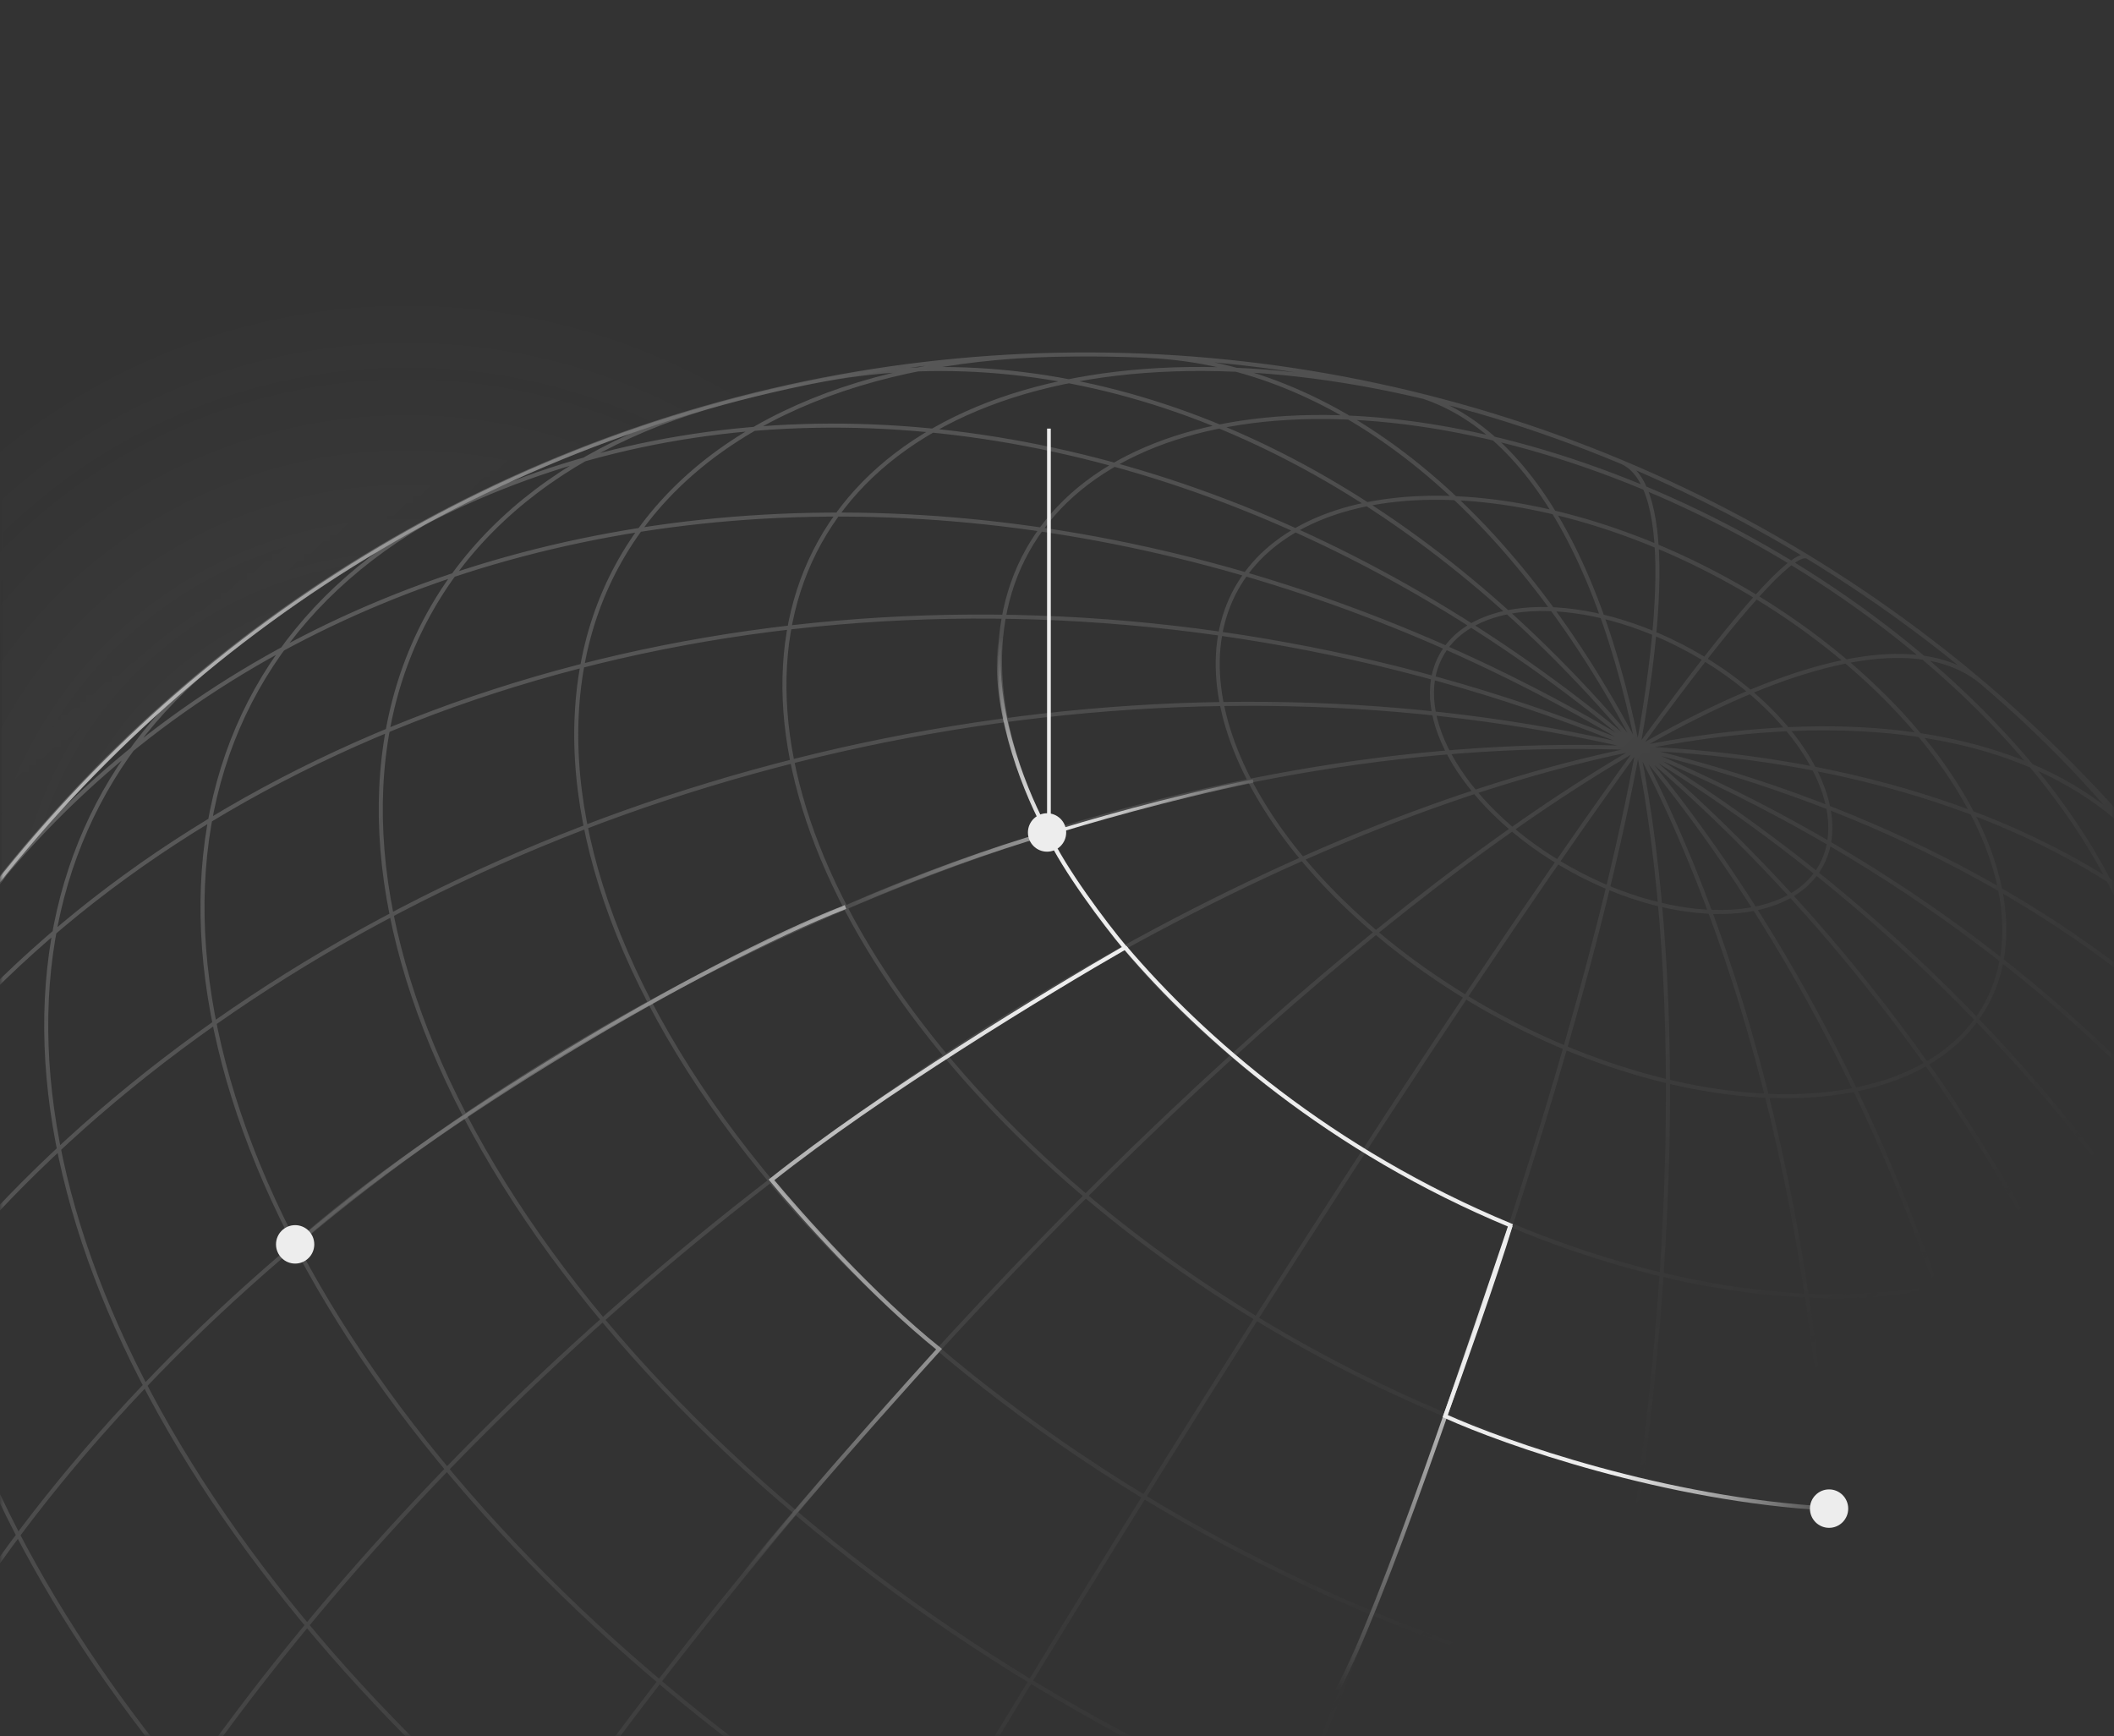 <svg width="330" height="271" viewBox="0 0 330 271" fill="none" xmlns="http://www.w3.org/2000/svg">
<rect x="0" y="0" width="330" height="271" fill="#333333" stroke="none"/>
<g clip-path="url(#clip0_26_2)">
<mask id="mask0_26_2" style="mask-type:luminance" maskUnits="userSpaceOnUse" x="0" y="-159" width="330" height="430">
<path d="M330 -159H0V271H330V-159Z" fill="white"/>
</mask>
<g mask="url(#mask0_26_2)">
<mask id="mask1_26_2" style="mask-type:alpha" maskUnits="userSpaceOnUse" x="-72" y="35" width="501" height="307">
<path d="M428.9 35.31H-71.32V341.446H428.9V35.31Z" fill="url(#paint0_linear_26_2)"/>
</mask>
<g mask="url(#mask1_26_2)">
<path opacity="0.6" d="M56.936 456.864C55.074 455.729 58.466 446.079 66.747 428.868C75.027 411.656 87.916 387.498 104.11 358.81C120.304 330.122 139.235 297.928 159.003 265.468C178.78 232.993 198.693 201.405 216.734 173.844C234.791 146.292 250.345 123.755 261.833 108.507C273.329 93.243 280.353 85.814 282.216 86.949M29.738 437.282C22.002 430.736 20.858 416.662 26.412 396.477C31.981 376.301 44.067 350.704 61.447 322.289C78.827 293.875 100.91 263.633 125.455 234.617C150.009 205.585 176.155 178.795 201.271 156.927C226.402 135.067 249.614 118.891 268.59 110.051C287.566 101.21 301.634 100.003 309.379 106.533M3.204 410.554C-7.948 397.166 -11.203 377.622 -6.265 353.873C-1.326 330.124 11.667 303.003 31.383 275.237C51.098 247.471 76.852 220.038 106.057 195.697C135.262 171.356 166.889 150.975 197.741 136.589C228.609 122.211 257.618 114.321 281.884 113.729C306.142 113.153 324.785 119.878 335.922 133.258M-22.458 372.044C-33.328 351.212 -35.136 326.108 -27.692 299.27C-20.248 272.432 -3.815 244.81 19.934 219.162C43.698 193.523 73.945 170.773 107.648 153.187C141.352 135.601 177.334 123.84 211.952 119.025C246.586 114.218 278.641 116.573 304.901 125.824C331.16 135.076 350.709 150.938 361.578 171.77M-42.774 314.456C-48.273 287.019 -43.864 258.09 -29.99 230.587C-16.116 203.084 6.729 177.968 36.262 157.782C65.795 137.596 100.962 123.031 138.234 115.554C175.506 108.078 213.569 107.972 248.601 115.224C283.633 122.475 314.391 136.839 337.788 156.865C361.186 176.891 376.404 201.902 381.903 229.34M-43.493 233.108C-38.018 203.028 -22.793 175.282 0.658 152.651C24.094 130.012 54.929 113.285 90.068 104.137C125.198 95.005 163.382 93.771 200.78 100.593C238.187 107.4 273.487 122.016 303.128 142.955C332.768 163.894 355.742 190.414 369.689 219.867C383.636 249.32 388.11 280.648 382.636 310.728M-5.642 144.625C21.948 106.658 66.857 83.639 119.227 80.655C171.598 77.671 227.12 94.963 273.586 128.711C320.051 162.459 353.668 209.929 367.02 260.638C380.363 311.363 372.376 361.189 344.802 399.164M61.343 84.313C99.872 62.089 148.231 60.525 195.775 79.995C243.318 99.464 286.152 138.33 314.846 188.093C343.549 237.841 355.768 294.387 348.805 345.288C341.842 396.189 316.291 437.274 277.762 459.498M127.004 59.562C165.252 51.897 206.413 66.91 241.443 101.321C276.473 135.732 302.483 186.68 313.776 242.996C325.069 299.311 320.687 356.368 301.627 401.606C282.567 446.843 250.368 476.575 212.121 484.24M179.177 55.558C210.013 56.932 238.58 81.045 258.588 122.58C278.595 164.114 288.389 219.698 285.858 277.073C283.303 334.455 268.618 388.933 245.003 428.539C221.388 468.146 190.807 489.635 159.97 488.26M219.804 61.258C239.872 66.037 253.815 92.833 258.582 135.715C263.349 178.596 258.544 234.08 245.211 289.956C231.886 345.817 211.127 397.509 187.519 433.634C163.912 469.758 139.377 487.369 119.318 482.574M253.079 72.088C261.369 75.556 260.504 99.926 250.701 139.845C240.898 179.764 222.957 231.967 200.809 284.955C178.661 337.943 154.135 387.401 132.598 422.426C111.086 457.443 94.342 475.185 86.052 471.716M95.413 475.397C74.275 467.692 53.748 456.293 36.033 442.422M174.386 488.421C141.03 489.174 101.973 478.33 66.016 458.363C30.059 438.396 0.232 410.968 -16.785 382.263M225.997 481.002C183.579 492.452 124.337 481.019 70.161 450.935C15.986 420.851 -25.036 376.607 -37.739 334.548M268.893 464.345C246.532 475.886 216.188 479.649 181.886 475.134C147.584 470.619 110.902 458.053 76.742 439.084C42.583 420.115 12.516 395.636 -9.44 368.89C-31.406 342.159 -44.253 314.412 -46.276 289.33M305.246 440.71C283.394 458.27 249.804 466.088 209.925 462.895C170.045 459.701 126.223 445.684 85.588 423.119C44.952 400.554 9.888 370.765 -13.904 338.602C-37.697 306.438 -48.816 273.791 -45.462 245.96M335.338 411.267C315.677 434.665 280.44 446.799 236.392 445.344C192.336 443.905 142.533 428.979 96.537 403.437C50.542 377.895 11.544 343.511 -12.967 306.874C-37.478 270.237 -45.805 233.912 -36.346 204.869M358.903 377.045C348.313 396.115 329.168 409.969 303.39 417.261C277.596 424.545 246.094 424.99 212.019 418.533C177.944 412.077 142.515 398.97 109.27 380.509C76.024 362.047 46.169 338.902 22.676 313.39C-0.818 287.879 -17.108 260.894 -24.545 235.157C-31.997 209.412 -30.334 185.83 -19.753 166.775M358.903 377.045C331.021 427.254 284.322 464.338 229.096 480.128C173.871 495.919 114.65 489.119 64.425 461.229C14.215 433.347 -22.869 386.648 -38.668 331.438C-54.458 276.213 -47.658 216.992 -19.768 166.766C8.113 116.557 54.813 79.473 110.023 63.674C165.248 47.884 224.469 54.683 274.694 82.573C324.904 110.455 361.988 157.155 377.787 212.365C393.577 267.59 386.785 326.835 358.903 377.045ZM375.496 338.951C368.268 361.165 350.965 378.089 325.575 387.786C300.193 397.467 267.772 399.53 232.028 393.707C196.275 387.9 158.648 374.444 123.481 354.916C88.299 335.379 57.002 310.561 33.173 283.282C9.343 256.003 -6.068 227.398 -11.252 200.744C-16.452 174.081 -11.217 150.455 3.812 132.552M384.572 297.858C381.569 322.722 367.165 342.493 343.257 354.593C319.34 366.71 287.016 370.57 250.541 365.699C214.065 360.828 175.127 347.435 138.829 327.278C102.531 307.122 70.578 281.149 47.161 252.761C23.745 224.374 9.934 194.895 7.576 168.188C5.218 141.481 14.386 118.804 33.895 103.125M385.427 254.49C387.595 281.355 377.226 303.751 355.893 318.295C334.561 332.84 303.425 338.758 267.164 335.142C230.904 331.526 191.51 318.588 154.918 298.269C118.326 277.949 86.503 251.339 64.281 222.48C42.044 193.611 30.608 164.053 31.677 138.256C32.746 112.459 46.291 91.827 70.226 79.458M376.89 209.272C385.366 237.37 380.478 262.16 363.072 279.27C345.666 296.38 316.869 304.692 281.774 302.737C246.695 300.79 207.59 288.682 171.401 268.586C135.211 248.49 104.277 221.704 84.065 192.948C63.869 164.2 55.702 135.362 61.024 111.542C66.347 87.722 84.815 70.451 113.138 62.809M355.905 161.54C372.617 189.772 375.559 216.924 364.065 237.074C352.572 257.224 327.586 268.747 294.573 269.103C261.551 269.474 223.168 258.659 187.815 239.027C152.462 219.396 122.991 192.531 105.85 164.304C88.708 136.077 85.273 108.792 96.302 88.384C107.33 67.976 131.934 56.119 164.733 55.381M303.093 101.404C326.754 119.935 343.997 141.773 351.666 162.895C359.319 184.009 356.871 202.98 344.747 216.273C332.622 229.566 311.668 236.274 285.746 235.175C259.823 234.077 230.707 225.226 203.797 210.283C176.872 195.331 153.982 175.303 139.346 153.879C124.711 132.455 119.328 111.123 124.202 93.803C129.077 76.484 143.871 64.37 165.855 59.713C187.823 55.048 215.491 58.15 243.728 68.438M332.262 181.449C325.001 194.525 308.97 202.041 287.722 202.342C266.459 202.636 241.718 195.687 218.929 183.032C196.125 170.369 177.148 153.04 166.172 134.845C155.181 116.641 153.093 99.084 160.362 85.993C167.623 72.918 183.654 65.402 204.902 65.1C226.165 64.807 250.906 71.755 273.695 84.41C296.483 97.065 315.476 114.402 326.452 132.597C337.428 150.793 339.522 168.374 332.262 181.449ZM309.98 156.895C305.033 165.802 294.128 170.915 279.666 171.114C265.205 171.313 248.348 166.593 232.84 157.982C217.333 149.37 204.406 137.571 196.939 125.175C189.464 112.794 188.038 100.834 192.984 91.926C197.931 83.018 208.837 77.906 223.298 77.707C237.759 77.508 254.617 82.228 270.125 90.839C285.632 99.451 298.558 111.25 306.025 123.646C313.501 136.027 314.927 147.987 309.98 156.895ZM284.245 135.165C279.031 144.553 261.546 144.796 245.187 135.711C228.827 126.626 219.79 111.656 225.003 102.268C230.217 92.88 247.702 92.637 264.061 101.721C280.421 110.806 289.458 125.777 284.245 135.165Z" stroke="#7E7E7E" stroke-width="0.63"/>
<path d="M96.084 -3.588C129.821 7.727 155.729 34.229 169.369 55.373C49.879 55.63 -46.931 152.472 -47.138 271.975C-71.446 262.419 -89.29 248.817 -100.644 232.238C-112.052 215.579 -116.919 195.897 -115.188 174.25C-111.724 130.946 -81.85 79.773 -25.091 29.321C20.271 -11.001 62.157 -14.966 96.084 -3.588Z" fill="url(#paint1_radial_26_2)" fill-opacity="0.08" stroke="url(#paint2_radial_26_2)" stroke-width="0.523"/>
</g>
<path d="M163.815 130.173C168.96 128.532 182.524 124.584 195.618 121.922" stroke="url(#paint3_linear_26_2)" stroke-width="0.523"/>
<path opacity="0.6" d="M163.743 130.032C145.537 135.219 120.666 145.679 101.45 156.562C98.593 150.936 92.591 137.549 91.445 129.014" stroke="url(#paint4_linear_26_2)" stroke-width="0.63"/>
<path opacity="0.6" d="M131.988 141.584C109.209 150.463 67.237 175.448 46.071 194.25" stroke="url(#paint5_linear_26_2)" stroke-width="0.63"/>
<path d="M163.45 129.852C160.552 124.745 155.015 111.79 156.05 100.82C157.085 89.849 161.432 84.106 162.726 82.501C143.941 79.551 103.163 77.947 70.975 89.642" stroke="url(#paint6_linear_26_2)" stroke-width="0.63"/>
<path d="M107 257.714C113.591 247.473 136.106 222.182 146.594 210.603C136.483 202.56 125 189.684 120.428 184.179C136.916 171.022 164.082 154.53 175.604 147.929C172.568 144.3 166.025 135.617 163.637 130.305" stroke="url(#paint7_linear_26_2)" stroke-width="0.63"/>
<path d="M208.664 264.039C215.773 251.086 229.419 210.035 235.78 191.283C207.668 179.623 187.65 162.055 175.596 147.866" stroke="url(#paint8_linear_26_2)" stroke-width="0.63"/>
<path d="M285.525 235.502C259.949 234.085 234.914 225.28 225.594 221.056C228.046 214.322 233.523 198.947 235.811 191.32" stroke="url(#paint9_linear_26_2)" stroke-width="0.63"/>
<path d="M163.741 66.905V129.695" stroke="url(#paint10_linear_26_2)" stroke-width="0.582"/>
<path d="M166.436 129.951C166.436 128.294 165.099 126.951 163.449 126.951C161.799 126.951 160.462 128.294 160.462 129.951C160.462 131.608 161.799 132.951 163.449 132.951C165.099 132.951 166.436 131.608 166.436 129.951Z" fill="#EDEDED"/>
<path d="M288.509 235.501C288.509 233.844 287.172 232.501 285.522 232.501C283.872 232.501 282.535 233.844 282.535 235.501C282.535 237.158 283.872 238.501 285.522 238.501C287.172 238.501 288.509 237.158 288.509 235.501Z" fill="#EDEDED"/>
<path d="M49.059 194.25C49.059 192.593 47.722 191.25 46.072 191.25C44.422 191.25 43.085 192.593 43.085 194.25C43.085 195.907 44.422 197.25 46.072 197.25C47.722 197.25 49.059 195.907 49.059 194.25Z" fill="#EDEDED"/>
</g>
</g>
<defs>
<linearGradient id="paint0_linear_26_2" x1="130.011" y1="0.677" x2="290.2" y2="210.686" gradientUnits="userSpaceOnUse">
<stop stop-color="white"/>
<stop offset="1" stop-color="white" stop-opacity="0"/>
</linearGradient>
<radialGradient id="paint1_radial_26_2" cx="0" cy="0" r="1" gradientUnits="userSpaceOnUse" gradientTransform="translate(63.404 147.574) rotate(-132.571) scale(103.192 103.372)">
<stop stop-color="white"/>
<stop offset="1" stop-color="#D9D9D9" stop-opacity="0"/>
</radialGradient>
<radialGradient id="paint2_radial_26_2" cx="0" cy="0" r="1" gradientUnits="userSpaceOnUse" gradientTransform="translate(35.347 120.408) rotate(-113.962) scale(61.406 126.439)">
<stop stop-color="#D9D9D9"/>
<stop offset="1" stop-color="#D9D9D9" stop-opacity="0"/>
</radialGradient>
<linearGradient id="paint3_linear_26_2" x1="161.952" y1="128.31" x2="200.942" y2="123.386" gradientUnits="userSpaceOnUse">
<stop stop-color="white"/>
<stop offset="1" stop-color="white" stop-opacity="0"/>
</linearGradient>
<linearGradient id="paint4_linear_26_2" x1="176.291" y1="132.992" x2="146.084" y2="158.019" gradientUnits="userSpaceOnUse">
<stop stop-color="#EDEDED"/>
<stop offset="1" stop-color="white" stop-opacity="0"/>
</linearGradient>
<linearGradient id="paint5_linear_26_2" x1="142.094" y1="139.08" x2="49.005" y2="215.208" gradientUnits="userSpaceOnUse">
<stop stop-color="#EDEDED"/>
<stop offset="1" stop-color="white" stop-opacity="0"/>
</linearGradient>
<linearGradient id="paint6_linear_26_2" x1="163.45" y1="127.878" x2="151.98" y2="101.371" gradientUnits="userSpaceOnUse">
<stop stop-color="#EDEDED"/>
<stop offset="1" stop-color="white" stop-opacity="0"/>
</linearGradient>
<linearGradient id="paint7_linear_26_2" x1="163.939" y1="158.43" x2="120.03" y2="247.478" gradientUnits="userSpaceOnUse">
<stop stop-color="#EDEDED"/>
<stop offset="1" stop-color="white" stop-opacity="0"/>
</linearGradient>
<linearGradient id="paint8_linear_26_2" x1="211.598" y1="199.54" x2="210.244" y2="264.039" gradientUnits="userSpaceOnUse">
<stop stop-color="#EDEDED"/>
<stop offset="1" stop-color="white" stop-opacity="0"/>
</linearGradient>
<linearGradient id="paint9_linear_26_2" x1="252.624" y1="227.02" x2="289.44" y2="239.696" gradientUnits="userSpaceOnUse">
<stop stop-color="#EDEDED"/>
<stop offset="1" stop-color="white" stop-opacity="0"/>
</linearGradient>
<linearGradient id="paint10_linear_26_2" x1="nan" y1="nan" x2="nan" y2="nan" gradientUnits="userSpaceOnUse">
<stop stop-color="#EDEDED"/>
<stop offset="1" stop-color="white" stop-opacity="0"/>
</linearGradient>
<clipPath id="clip0_26_2">
<rect width="330" height="271" fill="white"/>
</clipPath>
</defs>
</svg>
